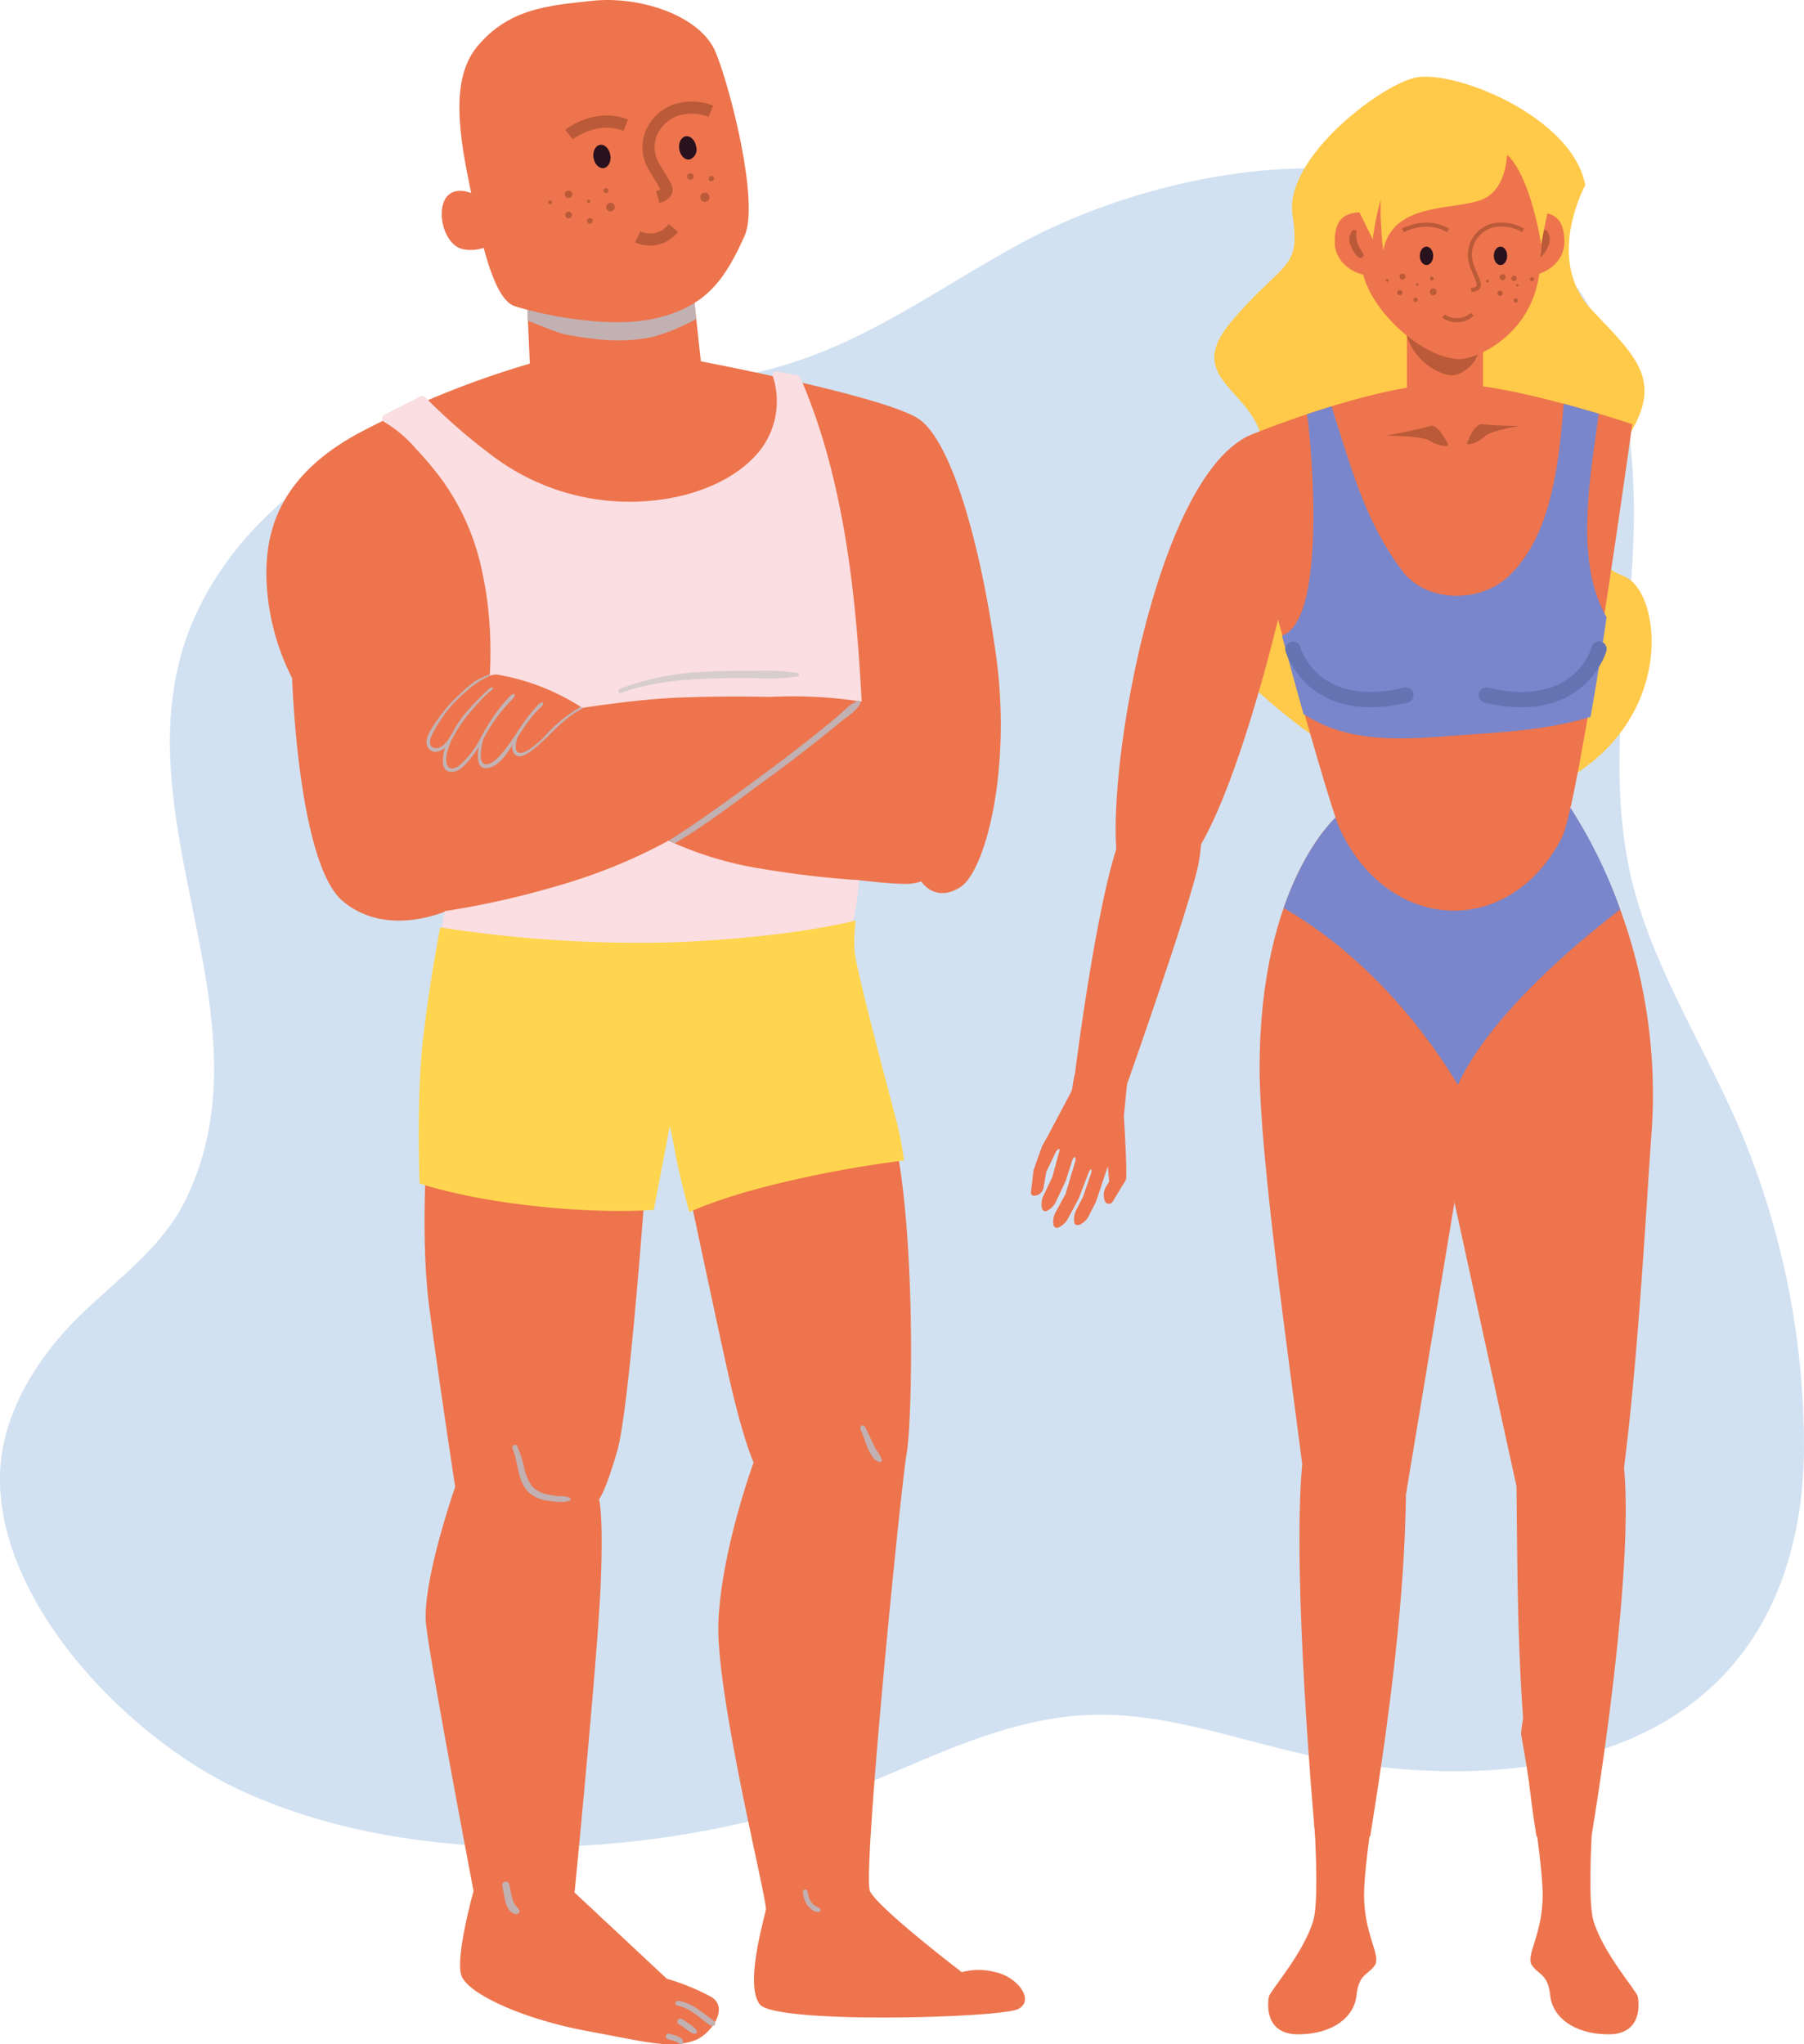 <svg xmlns="http://www.w3.org/2000/svg" width="315.001" height="356.895" viewBox="0 0 315.001 356.895">
  <g id="Grupo_1069666" data-name="Grupo 1069666" transform="translate(-599.999 -5613.186)">
    <g id="Grupo_1069665" data-name="Grupo 1069665">
      <g id="Grupo_1069664" data-name="Grupo 1069664">
        <g id="Grupo_1069663" data-name="Grupo 1069663">
          <g id="Grupo_1069662" data-name="Grupo 1069662">
            <g id="Grupo_1069661" data-name="Grupo 1069661">
              <g id="Grupo_1069660" data-name="Grupo 1069660">
                <g id="Grupo_1069659" data-name="Grupo 1069659">
                  <g id="Grupo_1069658" data-name="Grupo 1069658">
                    <g id="Grupo_1069657" data-name="Grupo 1069657">
                      <path id="Trazado_21927" data-name="Trazado 21927" d="M602.475,310.215c-19.9,6.547-37.915,22.05-43.041,41.72-8.149,31.259,15.73,63.731,1.122,94.125-5.01,10.422-15.457,16.11-22.744,24.966-5.2,6.319-9.119,13.818-9.706,21.8-1.655,22.414,21.305,46.832,41.374,56.321,28.883,13.657,68.009,12.36,98.128,3.349,15.8-4.725,30.136-14.039,46.839-15.96,14.168-1.631,27.042,3.332,40.515,6.4,26.47,6.033,61.021,5.109,77.918-18.337,7.183-9.97,9.987-22.287,10.133-34.345a142.385,142.385,0,0,0-10.9-55.561c-6.551-15.581-16.555-30.377-19.791-47.061-3.5-18.063.024-36.648.841-54.773.94-20.869-1.918-44.119-21.3-57.211-24.238-16.373-62.487-9.014-86.187,4-15.565,8.551-29.325,19.139-47.345,22.587-17.857,3.419-36.5,2.15-54.009,7.392C603.708,309.819,603.092,310.011,602.475,310.215Z" transform="translate(71.978 5376.326)" fill="#d2e1f1"/>
                      <path id="Trazado_21928" data-name="Trazado 21928" d="M664.386,278.762s-7.152,12.995,1.117,21.766,13.33,12.807,4.875,24.28-6.208,19.564.687,22.2,9.376,26.077-11.963,36.57-45.789-10.726-53.921-18.285-13.512-13.755-7.782-23.186,12.093-7.662,10.793-17.8-14.5-11.42-5.38-21.994,11.918-8.7,10.461-18.355,14.6-22.126,21.131-23.888S662.119,266.617,664.386,278.762Z" transform="translate(212.416 5366.741)" fill="#ffc94a"/>
                      <rect id="Rectángulo_3159" data-name="Rectángulo 3159" width="13.284" height="20.592" transform="translate(845.665 5667.946)" fill="#ed744d"/>
                      <path id="Trazado_21929" data-name="Trazado 21929" d="M610.116,277.748a10.283,10.283,0,0,0,6.907,9.819,4.9,4.9,0,0,0,1.269.275,3.291,3.291,0,0,0,1.3-.225,5.962,5.962,0,0,0,3.813-5.645v-6.04H610.118Z" transform="translate(235.054 5390.863)" fill="#bb5a38"/>
                      <ellipse id="Elipse_551" data-name="Elipse 551" cx="20.068" cy="20.068" rx="20.068" ry="20.068" transform="translate(826.786 5659.686) rotate(-67.5)" fill="#ffc94a"/>
                      <path id="Trazado_21930" data-name="Trazado 21930" d="M625.433,274.538c0,3.046-2.716,5.665-6.367,5.855l-.492-11.023C622.224,269.18,625.435,269.07,625.433,274.538Z" transform="translate(247.73 5380.934)" fill="#ed744d"/>
                      <path id="Trazado_21931" data-name="Trazado 21931" d="M620.536,270.979a.408.408,0,0,1,.735-.282,2.411,2.411,0,0,1,.377,2.347c-.495,1.422-1.572,2.836-2.129,2.284s.01-.442.76-2.284A4.317,4.317,0,0,0,620.536,270.979Z" transform="translate(248.813 5382.766)" fill="#bb5a38"/>
                      <path id="Trazado_21932" data-name="Trazado 21932" d="M618.136,275.547a.628.628,0,1,1,.63.63A.63.63,0,0,1,618.136,275.547Z" transform="translate(247.076 5389.348)" fill="#ff7454"/>
                      <ellipse id="Elipse_552" data-name="Elipse 552" cx="0.366" cy="0.366" rx="0.366" ry="0.366" transform="translate(866.762 5662.149)" fill="#ff7454"/>
                      <path id="Trazado_21933" data-name="Trazado 21933" d="M624.083,301.413h0c-7.082-.34-17.215-10.226-16.876-17.308,0,0-.67-10.891,1.487-14.142,3.746-5.648,17.943-5.523,23.533-4.251,8.564,1.944,6.208,17.86,6.208,17.86C638.434,296.808,627.181,301.563,624.083,301.413Z" transform="translate(230.546 5374.47)" fill="#ed744d"/>
                      <path id="Trazado_21934" data-name="Trazado 21934" d="M605.267,274.538c0,3.046,2.714,5.665,6.365,5.855l.492-11.023C608.473,269.18,605.262,269.07,605.267,274.538Z" transform="translate(227.785 5380.934)" fill="#ed744d"/>
                      <path id="Trazado_21935" data-name="Trazado 21935" d="M607.551,270.979a.408.408,0,0,0-.735-.282,2.409,2.409,0,0,0-.377,2.347c.495,1.422,1.572,2.836,2.129,2.284s-.007-.442-.757-2.284A4.317,4.317,0,0,1,607.551,270.979Z" transform="translate(229.315 5382.766)" fill="#bb5a38"/>
                      <path id="Trazado_21936" data-name="Trazado 21936" d="M613.548,273.315c0,.887-.522,1.607-1.167,1.607s-1.167-.72-1.167-1.607.525-1.607,1.167-1.607S613.548,272.428,613.548,273.315Z" transform="translate(236.7 5384.533)" fill="#28121e"/>
                      <path id="Trazado_21937" data-name="Trazado 21937" d="M618.72,273.315c0,.887-.522,1.607-1.167,1.607s-1.167-.72-1.167-1.607.522-1.607,1.167-1.607S618.72,272.428,618.72,273.315Z" transform="translate(244.452 5384.533)" fill="#28121e"/>
                      <path id="Trazado_21938" data-name="Trazado 21938" d="M610.033,271.186s4.091-2.279,7.882,0" transform="translate(234.93 5382.232)" fill="none" stroke="#bb5a38" stroke-miterlimit="10" stroke-width="0.707"/>
                      <path id="Trazado_21939" data-name="Trazado 21939" d="M612.876,276.751a4.046,4.046,0,0,0,5.008-.317" transform="translate(239.191 5391.617)" fill="none" stroke="#bb5a38" stroke-miterlimit="10" stroke-width="0.707"/>
                      <g id="Grupo_6485" data-name="Grupo 6485" transform="translate(841.979 5660.954)">
                        <path id="Trazado_21940" data-name="Trazado 21940" d="M610.829,274.109a.517.517,0,1,1-.517-.515A.518.518,0,0,1,610.829,274.109Z" transform="translate(-607.407 -273.594)" fill="#bb5a38"/>
                        <path id="Trazado_21941" data-name="Trazado 21941" d="M611.383,274.5a.221.221,0,1,1-.222-.222A.221.221,0,0,1,611.383,274.5Z" transform="translate(-605.688 -272.572)" fill="#bb5a38"/>
                        <path id="Trazado_21942" data-name="Trazado 21942" d="M610.545,275.191a.454.454,0,1,1-.452-.452A.454.454,0,0,1,610.545,275.191Z" transform="translate(-607.641 -271.878)" fill="#bb5a38"/>
                        <path id="Trazado_21943" data-name="Trazado 21943" d="M609.341,274.223a.251.251,0,1,1-.252-.252A.252.252,0,0,1,609.341,274.223Z" transform="translate(-608.839 -273.029)" fill="#bb5a38"/>
                        <ellipse id="Elipse_553" data-name="Elipse 553" cx="0.38" cy="0.38" rx="0.38" ry="0.38" transform="translate(4.816 4.191)" fill="#bb5a38"/>
                        <path id="Trazado_21944" data-name="Trazado 21944" d="M612.6,274.14a.34.34,0,1,1-.34-.34A.34.34,0,0,1,612.6,274.14Z" transform="translate(-604.221 -273.285)" fill="#bb5a38"/>
                        <path id="Trazado_21945" data-name="Trazado 21945" d="M611.92,275.22a.59.59,0,1,1,.59.59A.589.589,0,0,1,611.92,275.22Z" transform="translate(-604.221 -272.041)" fill="#bb5a38"/>
                      </g>
                      <g id="Grupo_6486" data-name="Grupo 6486" transform="translate(859.469 5661.067)">
                        <path id="Trazado_21946" data-name="Trazado 21946" d="M617.826,274.156a.516.516,0,1,1-.515-.517A.516.516,0,0,1,617.826,274.156Z" transform="translate(-614.405 -273.639)" fill="#bb5a38"/>
                        <path id="Trazado_21947" data-name="Trazado 21947" d="M618.385,274.544a.222.222,0,1,1-.222-.222A.223.223,0,0,1,618.385,274.544Z" transform="translate(-612.687 -272.615)" fill="#bb5a38"/>
                        <path id="Trazado_21948" data-name="Trazado 21948" d="M617.545,275.237a.454.454,0,1,1-.455-.452A.454.454,0,0,1,617.545,275.237Z" transform="translate(-614.639 -271.921)" fill="#bb5a38"/>
                        <path id="Trazado_21949" data-name="Trazado 21949" d="M616.343,274.269a.252.252,0,1,1-.252-.252A.253.253,0,0,1,616.343,274.269Z" transform="translate(-615.838 -273.072)" fill="#bb5a38"/>
                        <path id="Trazado_21950" data-name="Trazado 21950" d="M618.526,275.694a.38.38,0,1,1-.38-.377A.379.379,0,0,1,618.526,275.694Z" transform="translate(-612.948 -271.124)" fill="#bb5a38"/>
                        <path id="Trazado_21951" data-name="Trazado 21951" d="M619.6,274.186a.34.34,0,1,1-.34-.34A.34.34,0,0,1,619.6,274.186Z" transform="translate(-611.218 -273.329)" fill="#bb5a38"/>
                      </g>
                      <path id="Trazado_21952" data-name="Trazado 21952" d="M618.517,274.2a.451.451,0,1,1-.45-.452A.451.451,0,0,1,618.517,274.2Z" transform="translate(246.295 5387.583)" fill="#bb5a38"/>
                      <path id="Trazado_21953" data-name="Trazado 21953" d="M606.789,274.767l2.846,5.8s1.549-14.519,7.472-15.606C617.108,264.961,606.69,265.018,606.789,274.767Z" transform="translate(230.066 5374.419)" fill="#ffc94a"/>
                      <path id="Trazado_21954" data-name="Trazado 21954" d="M626.065,274.691l-1.427,6.985s-2.329-15.819-8.252-16.906C616.386,264.77,626.162,264.942,626.065,274.691Z" transform="translate(244.452 5374.133)" fill="#ffc94a"/>
                      <path id="Trazado_21955" data-name="Trazado 21955" d="M615.541,272.12l1.169,4.2s1.734,2.664-2.589,2.664Z" transform="translate(241.059 5385.151)" fill="#ed744d"/>
                      <path id="Trazado_21956" data-name="Trazado 21956" d="M624,271.185a7.114,7.114,0,0,0-3.676-1.012,5.279,5.279,0,0,0-5.3,7.05c1.115,3.121,2.174,4.083-.1,4.361" transform="translate(241.948 5382.232)" fill="none" stroke="#bb5a38" stroke-miterlimit="10" stroke-width="0.707"/>
                      <path id="Trazado_21957" data-name="Trazado 21957" d="M630.586,265.447s.437,7.43-4.671,9.231-15.341.392-16.978,8.8c0,0-1.049-8.347,0-13.08S622.411,262.526,630.586,265.447Z" transform="translate(232.587 5373.456)" fill="#ffc94a"/>
                      <path id="Trazado_21958" data-name="Trazado 21958" d="M621.135,380.14s-3.774,21.139-3.774,28.121,3.019,10.568,1.887,12.267-2.831,1.509-3.209,5.283-4.151,6.795-10.191,6.795-5.285-5.663-5.1-6.6,6.04-7.549,7.737-13.212-1.132-34.536-1.132-34.536S619.816,364.289,621.135,380.14Z" transform="translate(220.819 5535.724)" fill="#ed744d"/>
                      <path id="Trazado_21959" data-name="Trazado 21959" d="M635.282,311.463H613.638s-13.617,11.42-13.617,44.085c0,15.079,4.92,49.4,7.44,69.1-1.862,19.835,2.249,64.829,2.249,64.829l9.629.155c3.441-21.351,6.025-41.781,6.232-59.658l9.706-58.426,0,.03Z" transform="translate(219.922 5444.125)" fill="#ed744d"/>
                      <path id="Trazado_21960" data-name="Trazado 21960" d="M618.287,380.14s3.776,21.139,3.776,28.121-3.021,10.568-1.887,12.267,2.829,1.509,3.206,5.283,4.153,6.795,10.193,6.795,5.283-5.663,5.1-6.6-6.04-7.549-7.739-13.212,1.132-34.536,1.132-34.536S619.609,364.289,618.287,380.14Z" transform="translate(247.303 5535.724)" fill="#ed744d"/>
                      <path id="Trazado_21961" data-name="Trazado 21961" d="M612.985,312.229l21.934-1.277a94.054,94.054,0,0,1,14.167,55.765c-1.08,15.039-2.349,39.6-4.866,59.306,1.859,19.834-5.66,64.224-5.66,64.224l-9.628.155c-3.441-21.351-3.276-43.21-3.486-61.088l-12.453-57-.008.03Z" transform="translate(239.354 5443.359)" fill="#ed744d"/>
                      <path id="Trazado_21962" data-name="Trazado 21962" d="M632.131,358.417l.632-46.954H611.12s-5.418,4.553-9.419,16.111C621.675,339.114,631.984,358.551,632.131,358.417Z" transform="translate(222.44 5444.125)" fill="#7986cb"/>
                      <path id="Trazado_21963" data-name="Trazado 21963" d="M643.545,328.6a83.477,83.477,0,0,0-8.626-17.648l-21.934,1.277v35.488c.815.65,1.427,10.808,2.232,11.465C620.525,347.76,634.242,335.75,643.545,328.6Z" transform="translate(239.354 5443.359)" fill="#7986cb"/>
                      <path id="Trazado_21965" data-name="Trazado 21965" d="M666.027,288.382s-22.029-7.432-32.772-7.1c-13.032.4-33.856,8.959-33.856,8.959a115.784,115.784,0,0,0,3.054,26.029s10.576,38.6,12.518,42.783c8.389,18.063,29.463,19.34,38.714,1.594C656.886,354.5,666.027,288.382,666.027,288.382Z" transform="translate(218.987 5398.865)" fill="#ed744d"/>
                      <path id="Trazado_21966" data-name="Trazado 21966" d="M656.893,284.418c-1.417-.412-4.468-1.292-6.113-1.732-.852,10.581-2.187,23.223-9.691,30.168-5.188,4.8-14.419,4.438-18.47-.96-6.122-8.162-8.4-16.094-12.375-28.751-1.5.455-2.939.915-4.286,1.367.8,5.383,3.529,35.933-4.376,38.654.957,3.526,2.659,9.761,3.773,13.717a3.2,3.2,0,0,1,.367.187c8.424,5.38,18.722,4.048,28.2,3.391,7.252-.5,14.644-.972,21.539-3.116.979-5.465,1.932-11.468,2.809-17.378C652.51,310.11,655.539,294.776,656.893,284.418Z" transform="translate(222.264 5400.989)" fill="#7986cb"/>
                      <path id="Trazado_21967" data-name="Trazado 21967" d="M619.65,287.423s-1.742-3.664-3.121-3.159-7.664,1.692-7.664,1.692,6.435.045,7.567.865S620.1,288.161,619.65,287.423Z" transform="translate(233.178 5403.284)" fill="#bb5a38"/>
                      <path id="Trazado_21968" data-name="Trazado 21968" d="M614.552,287.315s1.235-3.469,2.676-3.189a61.988,61.988,0,0,0,6.507.272s-5.11.83-6.1,1.817S614.22,288.115,614.552,287.315Z" transform="translate(241.658 5403.125)" fill="#bb5a38"/>
                      <path id="Trazado_21969" data-name="Trazado 21969" d="M613.542,284.858s7.437,7.187,4.953,31.485c0,0-7.772,33.262-15.751,43.17-3.931,4.881-6.852,5.813-10.791,3.788C585.658,360.063,594.684,292.97,613.542,284.858Z" transform="translate(204.845 5404.245)" fill="#ed744d"/>
                      <path id="Trazado_21970" data-name="Trazado 21970" d="M616.695,310.791c-12.01,0-14.807-9.709-14.837-9.821a1.337,1.337,0,0,1,2.579-.7c.13.457,3.2,10.643,18.1,7.107a1.337,1.337,0,1,1,.62,2.6A27.964,27.964,0,0,1,616.695,310.791Z" transform="translate(222.605 5425.865)" fill="#6473b2"/>
                      <path id="Trazado_21971" data-name="Trazado 21971" d="M622.808,310.79a27.949,27.949,0,0,1-6.462-.817,1.337,1.337,0,0,1,.62-2.6c15.006,3.554,17.98-6.667,18.1-7.1a1.336,1.336,0,0,1,2.579.7C637.615,301.081,634.816,310.79,622.808,310.79Z" transform="translate(242.854 5425.867)" fill="#6473b2"/>
                      <path id="Trazado_21972" data-name="Trazado 21972" d="M618.534,302.895" transform="translate(247.673 5431.282)" fill="none" stroke="#dfc5b6" stroke-linecap="round" stroke-miterlimit="10" stroke-width="1.078"/>
                      <path id="Trazado_21973" data-name="Trazado 21973" d="M586.016,342.96l.982-1.747,6.51-12.3,7.325,3.169-.557,5.67s.68,10.788.327,11.176l-2.359,3.876a.779.779,0,0,1-1.35-.425,2.808,2.808,0,0,1,.315-2.367l.5-.837-.232-2.669-2.049,6.14-1.322,2.619a3.369,3.369,0,0,1-1.592,1.472,1.249,1.249,0,0,1-.59,0,.614.614,0,0,1-.312-.445,3.466,3.466,0,0,1,.365-2.179l1.185-2.334,1.414-4.111c.2-1.107-.3-.447-.395-.195l-1.824,4.748-1.879,3.479a3.383,3.383,0,0,1-1.594,1.474l-.045.02a.613.613,0,0,1-.854-.467l-.008-.05a3.372,3.372,0,0,1,.373-2.129l1.742-3.194,1.717-5.778c.157-1.062-.37-.627-.517-.17l-1.195,3.716-1.684,3.576a3.367,3.367,0,0,1-1.507,1.562l-.045.023a.612.612,0,0,1-.88-.42l-.01-.05a3.374,3.374,0,0,1,.252-2.144l1.562-3.286,1.272-4.678a.161.161,0,0,0-.275-.15l-.365.4-1.692,3.554-.482,2.794a1.7,1.7,0,0,1-1.632,1.347.52.52,0,0,1-.552-.645l.442-3.826Z" transform="translate(195.964 5470.28)" fill="#ed744d"/>
                      <path id="Trazado_21974" data-name="Trazado 21974" d="M594.952,366.253s13.06-36.615,14.312-43.87c2.534-14.7-5.905-16.676-12.545-6.612-4.516,6.845-9.076,43.507-9.076,43.507-.462,1.829-.86,5.4-.86,5.4S588.842,366.943,594.952,366.253Z" transform="translate(200.078 5441.2)" fill="#ed744d"/>
                      <g id="Grupo_6504" data-name="Grupo 6504" transform="translate(646.523 5613.186)">
                        <g id="Grupo_6495" data-name="Grupo 6495" transform="translate(0 46.44)">
                          <path id="Trazado_21977" data-name="Trazado 21977" d="M548.626,275.231a2.384,2.384,0,0,1,.415-.49l-.015-.312Z" transform="translate(-503.642 -271.014)" fill="#ed744d"/>
                          <path id="Trazado_21978" data-name="Trazado 21978" d="M651.771,381.507c-4.408,2.809-6.812-1.007-6.812-1.007a8.751,8.751,0,0,1-3.409.407c-2.606,0-8.816-.8-8.816-.8l-1.007,10.026s-6.81,2.2-23.85,4.6-46.9-2.4-46.9-2.4l1.4-6.81s-10.628,5.008-18.445-1.609-8.817-38.887-8.817-38.887a41.366,41.366,0,0,1-4.408-15.829c-.6-9.019,1.6-19.047,15.829-26.854A161.446,161.446,0,0,1,576.614,290.1l-.33-7.489-.262-5.823c4.311-4.088,28.646-3.721,28.646-3.721l1.01,9.244.8,7.392s32.872,6.21,38.277,10.221,10.423,20.847,13.235,40.891S656.189,378.7,651.771,381.507Z" transform="translate(-530.625 -273.063)" fill="#ed744d"/>
                        </g>
                        <path id="Trazado_21979" data-name="Trazado 21979" d="M542.479,336.245c-.39.7-1.6,18.173,0,30.465s4.543,31.535,4.543,31.535-5.88,16.838-5.078,24.053,8.287,46.5,8.287,46.5-3.209,11.493-2.139,14.7,10.7,7.654,22.049,9.754c10.823,2.007,14.3,3.051,18.492,1.7,2.879-.922,6.452-5.768,3.021-7.717a39.546,39.546,0,0,0-7.679-3.126l-16.106-15.046s4.008-40.889,4.543-53.448-.267-15.234-.267-15.234,1.069-1.07,3.206-8.552,5.078-48.373,5.345-53.184S547.557,327.159,542.479,336.245Z" transform="translate(-514.066 -138.667)" fill="#ed744d"/>
                        <path id="Trazado_21980" data-name="Trazado 21980" d="M559.106,338.9s6.147,29.131,9.086,42.493,4.811,17.1,4.811,17.1-5.613,15.234-6.148,27.794,8.552,48.64,8.287,50.245-3.743,13.095-1.07,16.568,42.226,2.4,45.164.8-.268-5.613-4.008-6.415a11.335,11.335,0,0,0-5.88,0s-14.7-11.223-16.034-14.164,5.343-70.287,6.413-76.432,1.672-42.36-2.872-58.127S560.175,327.94,559.106,338.9Z" transform="translate(-487.932 -143.192)" fill="#ed744d"/>
                        <path id="Trazado_21981" data-name="Trazado 21981" d="M622.38,337.029c-.8-14.547-2.276-29.426-6.34-43.462a104.1,104.1,0,0,0-4.148-11.7c-.387-.912-.94-.82-1.847-.982l-2.446-.44a.586.586,0,0,0-.712.712,13.985,13.985,0,0,1-2.362,13.247c-3.316,4.028-8.376,6.422-13.347,7.674a39.8,39.8,0,0,1-32.282-6.243,101.052,101.052,0,0,1-12.682-10.926.733.733,0,0,0-.862-.11q-3.141,1.6-6.285,3.2a.728.728,0,0,0,0,1.247,21.636,21.636,0,0,1,5.49,4.626,59.424,59.424,0,0,1,4.588,5.458,41.732,41.732,0,0,1,7.132,16.6c2.879,13.682.672,27.6-2.522,41.021-1.847,7.767-4,15.5-5.07,23.428a.685.685,0,0,0,.2.587.513.513,0,0,0,.307.582A45.059,45.059,0,0,0,559.67,384.1c4.988.755,10.024,1.235,15.059,1.514a160.44,160.44,0,0,0,32.759-1.19,62.817,62.817,0,0,0,7.322-1.5c1.829-.507,3.986-1.1,5.341-2.5a.543.543,0,0,0-.1-.865c2.032-6.083,2.139-12.68,2.452-19.025A225.6,225.6,0,0,0,622.38,337.029Z" transform="translate(-518.5 -215.577)" fill="#fadee1"/>
                        <path id="Trazado_21982" data-name="Trazado 21982" d="M578.446,282.315a36.39,36.39,0,0,1-7.422,3.081c-5.3,1.152-9.716.6-15.026-.3-1.762-.3-4.718-1.647-6.945-2.479l-.263-5.823c4.311-4.088,28.646-3.721,28.646-3.721Z" transform="translate(-503.394 -226.622)" fill="#c1b1b3" style="mix-blend-mode: multiply;isolation: isolate"/>
                        <path id="Trazado_21983" data-name="Trazado 21983" d="M567.225,254.627c-7.217.8-14.432,1.2-20.044,8.017-4.775,5.8-3.006,15.836-1.2,24.655s4.008,19.442,7.817,20.644,16.236,4.208,25.055,2,11.825-7.215,15.031-14.232c2.649-5.79-2.4-25.655-5.01-32.07S575.611,253.694,567.225,254.627Z" transform="translate(-510.415 -254.479)" fill="#ed744d"/>
                        <path id="Trazado_21984" data-name="Trazado 21984" d="M551.638,270.425s-4.511-4.008-7.317-2.1-1.3,9.219,2.506,9.721a6.993,6.993,0,0,0,5.913-1.8Z" transform="translate(-512.267 -234.499)" fill="#ed744d"/>
                        <path id="Trazado_21985" data-name="Trazado 21985" d="M546.737,309.98c.665-.53,24.52-5.813,40.354-6.612a256.365,256.365,0,0,1,31.8.667s-4.343,5.613-17.773,14.832-22.716,14.164-36.748,17.973a146.429,146.429,0,0,1-23.85,4.611S541.727,313.988,546.737,309.98Z" transform="translate(-515.785 -181.554)" fill="#ed744d"/>
                        <path id="Trazado_21986" data-name="Trazado 21986" d="M599.812,335.314s-7.749.127-21.246-2.139a61.456,61.456,0,0,1-14.869-4.381c-.37-.155-.717-.31-1.037-.465a31.208,31.208,0,0,1-4.681-2.634l-1.869-20.452s12.3-1.337,24.19-2a76.309,76.309,0,0,1,15.326.7c.145.02.29.038.427.058V304a48.154,48.154,0,0,1,4.96.98s6.14,2.671,6.945,11.75S599.812,335.314,599.812,335.314Z" transform="translate(-492.423 -181.563)" fill="#ed744d"/>
                        <path id="Trazado_21987" data-name="Trazado 21987" d="M545.026,319.986a224.772,224.772,0,0,0,40.688,2.606c20.644-.8,31.867-3.809,31.867-3.809a26.108,26.108,0,0,0-.2,5.41c.2,3.006,6.215,25.457,7.217,29.263a58.834,58.834,0,0,1,1.4,7.217,200.151,200.151,0,0,0-21.047,3.808c-10.938,2.551-16.436,5.21-16.436,5.21s-1.8-6.615-2.4-10.021-1-5.01-1-5.01l-2.806,14.632s-8.419.8-22.049-.8c-12.182-1.434-18.84-3.808-18.84-3.808s-.6-14.831.6-25.255S545.026,319.986,545.026,319.986Z" transform="translate(-514.673 -158.086)" fill="#ffd54f"/>
                        <g id="Grupo_6496" data-name="Grupo 6496" transform="translate(42.93 252.218)" style="mix-blend-mode: multiply;isolation: isolate">
                          <path id="Trazado_21988" data-name="Trazado 21988" d="M547.849,356.122c1.065,2.419.787,5.508,2.734,7.519a6.127,6.127,0,0,0,3.451,1.542,16.1,16.1,0,0,0,2.019.2,3.57,3.57,0,0,0,1.767-.235c.25-.117.132-.442-.07-.525a5.245,5.245,0,0,0-1.7-.245,13.654,13.654,0,0,1-1.8-.245,5.142,5.142,0,0,1-3.049-1.527,9.318,9.318,0,0,1-1.377-3.411,19.011,19.011,0,0,0-1.17-3.551c-.272-.55-1.049-.068-.81.472Z" transform="translate(-547.804 -355.407)" fill="#c1b1b3"/>
                        </g>
                        <g id="Grupo_6497" data-name="Grupo 6497" transform="translate(103.68 248.84)" style="mix-blend-mode: multiply;isolation: isolate">
                          <path id="Trazado_21989" data-name="Trazado 21989" d="M572.159,354.73c.46,1.012.77,2.084,1.19,3.111a8.331,8.331,0,0,0,.792,1.524,2.271,2.271,0,0,0,1.32,1.087.353.353,0,0,0,.427-.427,4.76,4.76,0,0,0-.747-1.339c-.3-.467-.54-.962-.787-1.454-.485-.977-.887-2-1.422-2.951-.287-.51-1-.062-.772.45Z" transform="translate(-572.114 -354.055)" fill="#c1b1b3"/>
                        </g>
                        <g id="Grupo_6498" data-name="Grupo 6498" transform="translate(71.422 349.293)" style="mix-blend-mode: multiply;isolation: isolate">
                          <path id="Trazado_21990" data-name="Trazado 21990" d="M559.512,395.076c2.064.382,3.506,1.814,5.133,3.014.32.237,1.034.8,1.414.4.415-.432-.425-.922-.7-1.13-.8-.6-1.6-1.215-2.422-1.772a7.969,7.969,0,0,0-3.2-1.334c-.53-.083-.765.717-.225.817Z" transform="translate(-559.205 -394.253)" fill="#c1b1b3"/>
                        </g>
                        <g id="Grupo_6499" data-name="Grupo 6499" transform="translate(71.725 352.397)" style="mix-blend-mode: multiply;isolation: isolate">
                          <path id="Trazado_21991" data-name="Trazado 21991" d="M559.58,396.465c.475.28.93.592,1.377.915.215.155.427.317.642.47a2.621,2.621,0,0,0,.352.187,1.217,1.217,0,0,0,.5.1.327.327,0,0,0,.315-.412,1.356,1.356,0,0,0-.222-.42,2.948,2.948,0,0,0-.28-.277c-.237-.2-.5-.37-.752-.55-.455-.325-.917-.637-1.4-.92a.522.522,0,0,0-.527.9Z" transform="translate(-559.327 -395.495)" fill="#c1b1b3"/>
                        </g>
                        <g id="Grupo_6500" data-name="Grupo 6500" transform="translate(69.75 355.029)" style="mix-blend-mode: multiply;isolation: isolate">
                          <path id="Trazado_21992" data-name="Trazado 21992" d="M558.893,397.516c.41.125.83.215,1.232.36.023.008.13.035.137.052-.005-.01-.1-.042-.03-.013l.075.035c.088.042.18.087.265.135.042.022.08.047.12.072l.062.043c.05.035,0,0-.02-.015a.7.7,0,0,0,.282.135c.043.01.085.023.125.035a.327.327,0,0,0,.413-.312.955.955,0,0,0-.1-.417,1.134,1.134,0,0,0-.277-.28,2.712,2.712,0,0,0-.72-.39c-.425-.165-.872-.257-1.307-.39a.5.5,0,0,0-.6.342.506.506,0,0,0,.342.607Z" transform="translate(-558.536 -396.548)" fill="#c1b1b3"/>
                        </g>
                        <g id="Grupo_6501" data-name="Grupo 6501" transform="translate(41.174 328.472)" style="mix-blend-mode: multiply;isolation: isolate">
                          <path id="Trazado_21993" data-name="Trazado 21993" d="M547.121,386.673c.22.937.28,1.9.555,2.831a4.344,4.344,0,0,0,.64,1.384c.342.455,1.037.947,1.6.585a.415.415,0,0,0,.187-.46.867.867,0,0,0-.19-.38c-.068-.072-.145-.137-.213-.212-.037-.042-.215-.262-.11-.112-.052-.075-.107-.147-.162-.217s-.075-.1-.015-.015a4.558,4.558,0,0,1-.332-.577c-.077-.157.047.13-.015-.037-.02-.05-.042-.1-.06-.152-.042-.115-.08-.23-.115-.345-.262-.857-.362-1.752-.6-2.614a.606.606,0,0,0-1.167.322Z" transform="translate(-547.101 -385.921)" fill="#c1b1b3"/>
                        </g>
                        <g id="Grupo_6502" data-name="Grupo 6502" transform="translate(93.673 329.85)" style="mix-blend-mode: multiply;isolation: isolate">
                          <path id="Trazado_21994" data-name="Trazado 21994" d="M568.111,386.889a4.685,4.685,0,0,0,.762,2.324,3.406,3.406,0,0,0,.89.865,2.327,2.327,0,0,0,.585.292.968.968,0,0,0,.715-.053.26.26,0,0,0,.093-.352,1.333,1.333,0,0,0-.463-.412c-.15-.085-.31-.152-.457-.245a2.115,2.115,0,0,1-.215-.145c.075.057-.025-.025-.033-.03l-.088-.077c-.062-.057-.12-.117-.177-.18-.03-.035-.058-.07-.088-.1-.06-.07.032.05-.028-.033a3.6,3.6,0,0,1-.257-.417c-.04-.077-.078-.155-.113-.237.032.08-.017-.042-.017-.048l-.043-.115a5.128,5.128,0,0,1-.15-.53,4.9,4.9,0,0,1-.085-.5.43.43,0,0,0-.417-.417.419.419,0,0,0-.415.417Z" transform="translate(-568.109 -386.472)" fill="#c1b1b3"/>
                        </g>
                        <g id="Grupo_6503" data-name="Grupo 6503" transform="translate(70.237 122.315)" style="mix-blend-mode: multiply;isolation: isolate">
                          <path id="Trazado_21995" data-name="Trazado 21995" d="M592.182,303.968c-.765,1.374-2.5,2.4-3.7,3.391-1.317,1.085-2.654,2.169-4,3.234-2.6,2.054-5.23,4.078-7.924,6.028-5.533,4.018-10.9,8.262-16.788,11.72-.37-.155-.717-.31-1.037-.465,5.735-3.624,11.693-8,17.118-12.023,2.839-2.1,5.648-4.233,8.4-6.442q2.005-1.612,3.981-3.254c1.067-.892,2.152-2.162,3.468-2.674a.338.338,0,0,1,.078-.04.308.308,0,0,1,.35.1v.01A.386.386,0,0,1,592.182,303.968Z" transform="translate(-558.731 -303.425)" fill="#c1b1b3"/>
                        </g>
                        <path id="Trazado_21996" data-name="Trazado 21996" d="M568.974,307.439c-4.678,1.4-8.739,8.769-11.005,8.234a1.315,1.315,0,0,1-1.155-1.347,4.221,4.221,0,0,1,.572-1.879c-.2.33-.66,1.077-1.25,1.889-1.172,1.619-2.859,3.536-4.051,3.139-1.229-.415-1.277-2.034-1.132-3.226v-.017a9.852,9.852,0,0,1,.26-1.3s-.347.66-.91,1.492l-.01.01c-.967,1.444-2.567,3.421-4.089,3.506-1.549.087-1.354-1.647-1.017-2.9v-.017c.175-.612.367-1.1.407-1.2a2.484,2.484,0,0,1-.62.512,2.625,2.625,0,0,1-2.916-.27c-1.7-1.1,8.052-13.147,12.158-12.43A39.066,39.066,0,0,1,568.974,307.439Z" transform="translate(-513.781 -183.836)" fill="#ed744d"/>
                        <path id="Trazado_21997" data-name="Trazado 21997" d="M569.021,307.45l-.132-.09-.03-.017-.022-.015-.085-.057a24.342,24.342,0,0,0-6.165,4.98,15.117,15.117,0,0,1-3.094,2.606c-.672.375-1.742.867-2.049-.16a3.758,3.758,0,0,1,.73-2.821,26.689,26.689,0,0,1,1.927-2.724c.34-.427.7-.852,1.077-1.249.31-.34.92-.727,1.007-1.2.02-.1-.04-.232-.165-.223-.505.058-.872.62-1.192.97-.408.445-.795.9-1.162,1.374-1.892,2.387-3.3,5.23-5.458,7.39-.867.867-2.629,1.957-2.9-.01a10.052,10.052,0,0,1,.43-3.3c.352-.665.714-1.327,1.114-1.972a25.722,25.722,0,0,1,2.179-3.031c.367-.455.755-.892,1.152-1.317.35-.39.912-.795,1.037-1.319a.188.188,0,0,0-.232-.232c-.5.127-.862.64-1.2,1.017-.435.485-.852.98-1.26,1.492a39.592,39.592,0,0,0-3.3,5.2,15.2,15.2,0,0,1-3.454,4.551,2.489,2.489,0,0,1-1.539.75c-.917-.09-1.037-1.155-.979-1.807a9.215,9.215,0,0,1,.757-2.721.318.318,0,0,0,.025-.132,23.674,23.674,0,0,1,3.166-4.9c.727-.842,1.444-1.7,2.219-2.509.357-.377.745-.755,1.132-1.1.252-.232.785-.512.855-.862a.1.1,0,0,0-.107-.135c-.35-.037-.717.4-.95.61-.427.377-.832.785-1.239,1.192-.835.835-1.647,1.667-2.4,2.567a23.7,23.7,0,0,0-1.924,2.686,16.048,16.048,0,0,1-1.472,2.459c-.537.6-1.447,1.389-2.307,1-1.132-.51-.372-2.042.05-2.814a25.73,25.73,0,0,1,3.181-4.6,32.2,32.2,0,0,1,2.706-2.584,14.432,14.432,0,0,1,3.921-2.526l.015-.28a17.237,17.237,0,0,0-2.489,1.142,18.055,18.055,0,0,0-2.516,2.1,26.74,26.74,0,0,0-4.511,5.2c-.75,1.127-2.287,3.226-1.145,4.568.782.92,1.924.5,2.809-.158-.515,1.759-.825,4.311,1.329,4.188,1.237-.07,2.249-1.275,2.979-2.147a22.033,22.033,0,0,0,1.574-2.184c-.287,1.814-.317,4.186,1.884,3.6,1.707-.452,2.959-2.311,4-3.933a1.882,1.882,0,0,0,.462,1.654c.835.737,2.049-.072,2.751-.587,3.189-2.329,5.473-5.783,9.121-7.492A.8.8,0,0,0,569.021,307.45Z" transform="translate(-513.861 -183.872)" fill="#c2b3b5" style="mix-blend-mode: multiply;isolation: isolate"/>
                      </g>
                      <g id="Grupo_6505" data-name="Grupo 6505" transform="translate(707.997 5730.292)" style="mix-blend-mode: multiply;isolation: isolate">
                        <path id="Trazado_21998" data-name="Trazado 21998" d="M555.668,305.2c4.941-1.824,10.286-2.3,15.511-2.5,2.617-.1,5.235-.115,7.852-.092a35.656,35.656,0,0,0,7.484-.287.3.3,0,0,0,0-.57,37.441,37.441,0,0,0-7.484-.407c-2.751-.01-5.508,0-8.257.152a47.238,47.238,0,0,0-15.3,2.989c-.432.177-.257.885.2.715Z" transform="translate(-555.225 -301.34)" fill="#d7cdce"/>
                      </g>
                      <g id="Grupo_6507" data-name="Grupo 6507" transform="translate(718.572 5636.967)">
                        <path id="Trazado_21999" data-name="Trazado 21999" d="M562.432,265.792a1.839,1.839,0,0,1-1.137,2.267c-.812.132-1.617-.667-1.8-1.784s.327-2.132,1.137-2.264S562.249,264.675,562.432,265.792Z" transform="translate(-559.456 -263.995)" fill="#28121e"/>
                      </g>
                      <g id="Grupo_6508" data-name="Grupo 6508" transform="translate(703.593 5638.461)">
                        <path id="Trazado_22000" data-name="Trazado 22000" d="M556.438,266.392c.185,1.117-.325,2.132-1.137,2.264s-1.617-.665-1.8-1.782.327-2.134,1.14-2.267S556.256,265.272,556.438,266.392Z" transform="translate(-553.462 -264.593)" fill="#28121e"/>
                      </g>
                      <g id="Grupo_6509" data-name="Grupo 6509" transform="translate(698.688 5633.343)">
                        <path id="Trazado_22001" data-name="Trazado 22001" d="M552.814,266.708c.042-.032,4.281-3.3,8.876-1.477l.782-1.967c-5.745-2.294-10.763,1.612-10.973,1.782Z" transform="translate(-551.499 -262.545)" fill="#bb5a38"/>
                      </g>
                      <g id="Grupo_6510" data-name="Grupo 6510" transform="translate(712.185 5630.915)">
                        <path id="Trazado_22002" data-name="Trazado 22002" d="M559.859,279.255a2.994,2.994,0,0,0,2.172-1.547c.4-1.045-.208-2.022-1.127-3.5-.347-.557-.755-1.215-1.187-1.994a6.307,6.307,0,0,1-.362-.787,5.37,5.37,0,0,1,.432-4.661,6.165,6.165,0,0,1,4.383-2.966,8,8,0,0,1,4.281.452l.782-1.967a10.108,10.108,0,0,0-5.393-.577,8.257,8.257,0,0,0-5.88,3.988,7.555,7.555,0,0,0-.592,6.467,8.326,8.326,0,0,0,.495,1.077c.453.817.88,1.5,1.245,2.087a10.155,10.155,0,0,1,.914,1.649c-.085-.027-.28.1-.757.242Z" transform="translate(-556.9 -261.573)" fill="#bb5a38"/>
                      </g>
                      <g id="Grupo_6511" data-name="Grupo 6511" transform="translate(710.892 5652.32)">
                        <path id="Trazado_22003" data-name="Trazado 22003" d="M559.552,273.85a6.129,6.129,0,0,0,4.336-2.379l-1.644-1.332a4.036,4.036,0,0,1-4.933,1.259l-.927,1.907A6.283,6.283,0,0,0,559.552,273.85Z" transform="translate(-556.383 -270.139)" fill="#bb5a38"/>
                      </g>
                      <g id="Grupo_6512" data-name="Grupo 6512" transform="translate(698.606 5646.441)">
                        <path id="Trazado_22004" data-name="Trazado 22004" d="M552.777,268.338a.66.66,0,1,1-.757-.542A.659.659,0,0,1,552.777,268.338Z" transform="translate(-551.467 -267.786)" fill="#bb5a38"/>
                      </g>
                      <g id="Grupo_6513" data-name="Grupo 6513" transform="translate(702.51 5648.063)">
                        <path id="Trazado_22005" data-name="Trazado 22005" d="M553.592,268.674a.283.283,0,1,1-.325-.235A.285.285,0,0,1,553.592,268.674Z" transform="translate(-553.029 -268.435)" fill="#bb5a38"/>
                      </g>
                      <g id="Grupo_6514" data-name="Grupo 6514" transform="translate(698.694 5650.141)">
                        <path id="Trazado_22006" data-name="Trazado 22006" d="M552.652,269.75a.579.579,0,1,1-.665-.475A.578.578,0,0,1,552.652,269.75Z" transform="translate(-551.502 -269.267)" fill="#bb5a38"/>
                      </g>
                      <g id="Grupo_6515" data-name="Grupo 6515" transform="translate(695.744 5648.183)">
                        <path id="Trazado_22007" data-name="Trazado 22007" d="M550.958,268.753a.32.32,0,1,1-.367-.265A.318.318,0,0,1,550.958,268.753Z" transform="translate(-550.321 -268.483)" fill="#bb5a38"/>
                      </g>
                      <g id="Grupo_6516" data-name="Grupo 6516" transform="translate(702.504 5651.249)">
                        <path id="Trazado_22008" data-name="Trazado 22008" d="M553.99,270.117a.485.485,0,1,1-.557-.4A.483.483,0,0,1,553.99,270.117Z" transform="translate(-553.026 -269.71)" fill="#bb5a38"/>
                      </g>
                      <g id="Grupo_6517" data-name="Grupo 6517" transform="translate(705.369 5646.034)">
                        <path id="Trazado_22009" data-name="Trazado 22009" d="M555.033,267.987a.433.433,0,1,1-.5-.357A.432.432,0,0,1,555.033,267.987Z" transform="translate(-554.173 -267.624)" fill="#bb5a38"/>
                      </g>
                      <g id="Grupo_6518" data-name="Grupo 6518" transform="translate(705.844 5648.589)">
                        <path id="Trazado_22010" data-name="Trazado 22010" d="M554.373,269.521a.752.752,0,1,1,.865.62A.751.751,0,0,1,554.373,269.521Z" transform="translate(-554.363 -268.646)" fill="#bb5a38"/>
                      </g>
                      <g id="Grupo_6519" data-name="Grupo 6519" transform="translate(719.996 5643.429)">
                        <path id="Trazado_22011" data-name="Trazado 22011" d="M561.171,267.064a.576.576,0,1,1-.66-.475A.575.575,0,0,1,561.171,267.064Z" transform="translate(-560.026 -266.581)" fill="#bb5a38"/>
                      </g>
                      <g id="Grupo_6520" data-name="Grupo 6520" transform="translate(722.279 5646.824)">
                        <path id="Trazado_22012" data-name="Trazado 22012" d="M560.951,268.87a.8.8,0,1,1,.92.662A.8.8,0,0,1,560.951,268.87Z" transform="translate(-560.94 -267.94)" fill="#bb5a38"/>
                      </g>
                      <g id="Grupo_6521" data-name="Grupo 6521" transform="translate(723.743 5643.895)">
                        <path id="Trazado_22013" data-name="Trazado 22013" d="M562.454,267.159a.47.47,0,0,1-.387.537.467.467,0,1,1,.387-.537Z" transform="translate(-561.525 -266.767)" fill="#bb5a38"/>
                      </g>
                    </g>
                  </g>
                </g>
              </g>
            </g>
          </g>
        </g>
      </g>
    </g>
  </g>
</svg>
